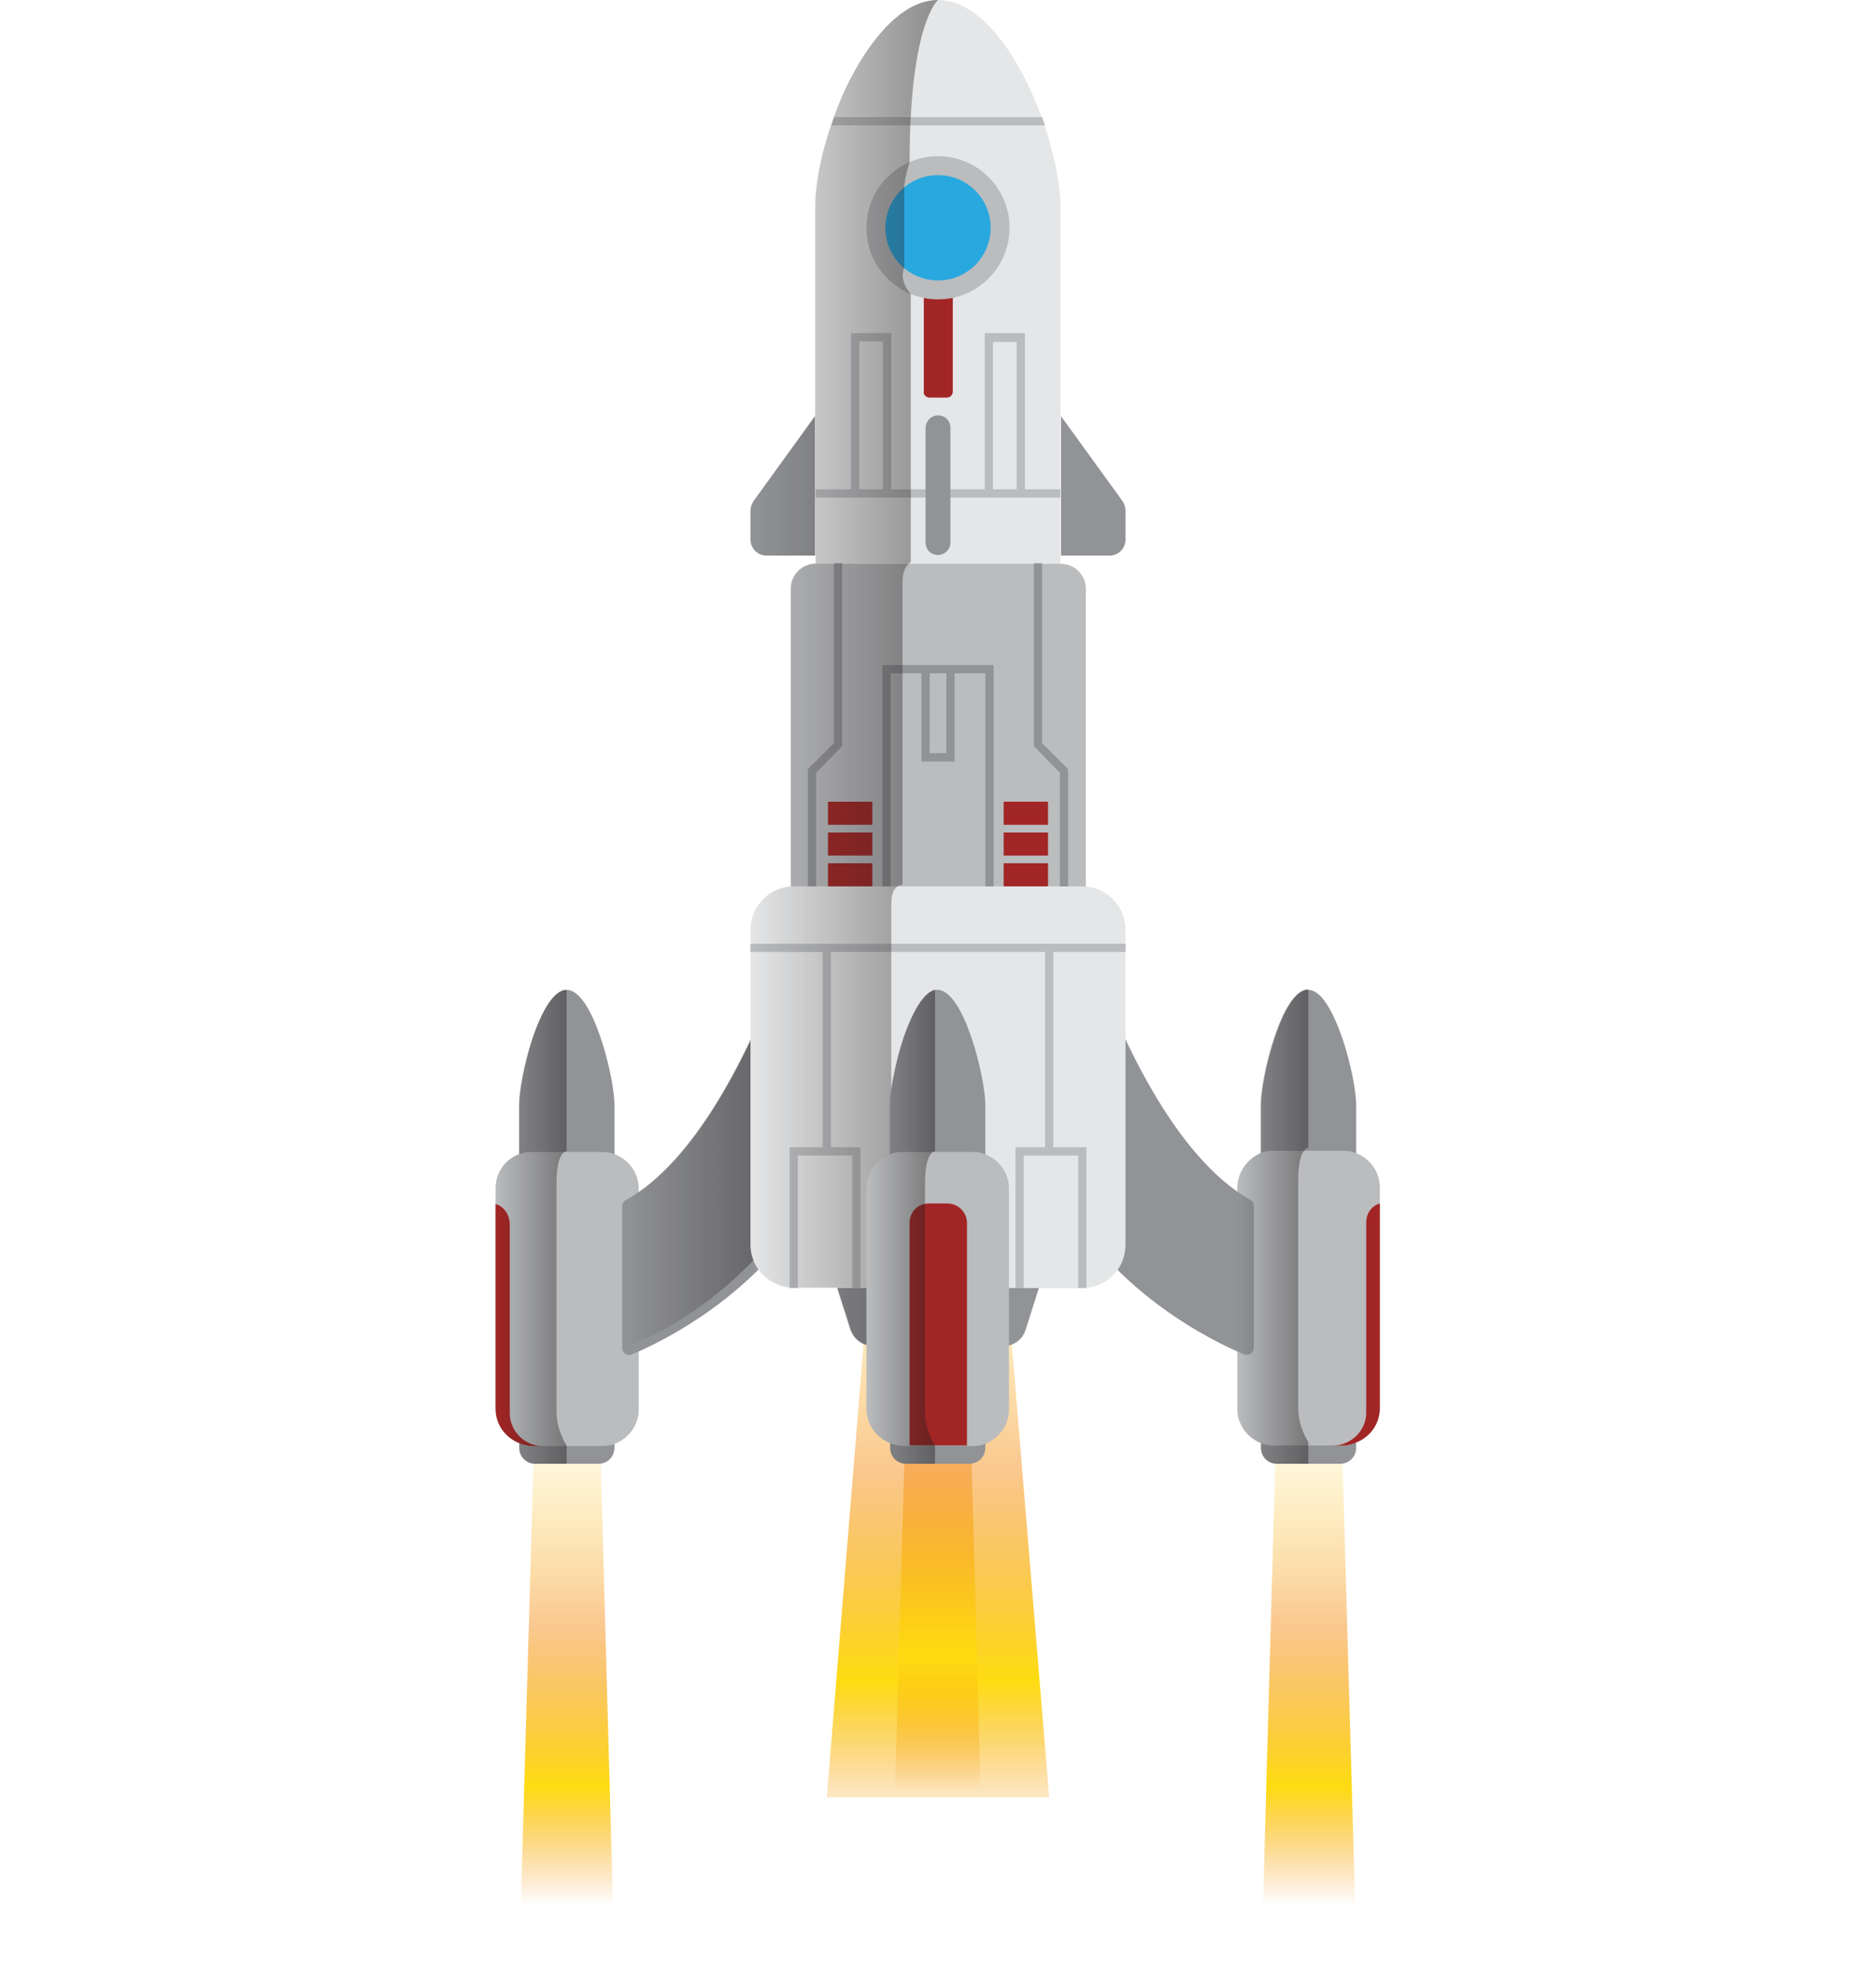 <?xml version="1.0" encoding="utf-8"?>
<!-- Generator: Adobe Illustrator 19.0.0, SVG Export Plug-In . SVG Version: 6.00 Build 0)  -->
<svg version="1.1" id="Layer_1" xmlns="http://www.w3.org/2000/svg" xmlns:xlink="http://www.w3.org/1999/xlink" x="0px" y="0px" width="90px" height="95px"
	 viewBox="0 0 149.6 334.8" style="enable-background:new 0 0 149.6 334.8;" xml:space="preserve">
<style type="text/css">
	.st0{fill:url(#XMLID_32_);}
	.st1{fill:url(#XMLID_33_);}
	.st2{fill:url(#XMLID_34_);}
	.st3{fill:url(#XMLID_35_);}
	.st4{fill:#919396;}
	.st5{fill:#BABCBE;}
	.st6{fill:#A12625;}
	.st7{opacity:0.45;fill:url(#SVGID_1_);}
	.st8{opacity:0.45;fill:url(#SVGID_2_);}
	.st9{opacity:0.45;fill:url(#SVGID_3_);}
	.st10{fill:#E5E6E7;}
	.st11{fill:#29A8E0;}
	.st12{opacity:0.45;fill:url(#SVGID_4_);}
	.st13{opacity:0.45;fill:url(#SVGID_5_);}
</style>
<g>
	<linearGradient id="XMLID_32_" gradientUnits="userSpaceOnUse" x1="74.799" y1="317.015" x2="74.799" y2="194.49">
		<stop  offset="5.376340e-002" style="stop-color:#F59221;stop-opacity:0"/>
		<stop  offset="0.269" style="stop-color:#FEDC11"/>
		<stop  offset="0.565" style="stop-color:#F59221;stop-opacity:0.5"/>
		<stop  offset="0.713" style="stop-color:#F8AE1E;stop-opacity:0.33"/>
		<stop  offset="0.904" style="stop-color:#FCCF16;stop-opacity:0.11"/>
		<stop  offset="1" style="stop-color:#FEDC11;stop-opacity:0"/>
	</linearGradient>
	<polygon id="XMLID_4_" class="st0" points="87.2,226.1 74.8,226.1 74.8,226.1 62.3,226.1 56,303.8 93.6,303.8 	"/>
	<g>
		<linearGradient id="XMLID_33_" gradientUnits="userSpaceOnUse" x1="137.508" y1="327.005" x2="137.508" y2="234.36">
			<stop  offset="5.376340e-002" style="stop-color:#F59221;stop-opacity:0"/>
			<stop  offset="0.269" style="stop-color:#FEDC11"/>
			<stop  offset="0.565" style="stop-color:#F59221;stop-opacity:0.5"/>
			<stop  offset="0.713" style="stop-color:#F8AE1E;stop-opacity:0.33"/>
			<stop  offset="0.904" style="stop-color:#FCCF16;stop-opacity:0.11"/>
			<stop  offset="1" style="stop-color:#FEDC11;stop-opacity:0"/>
		</linearGradient>
		<polygon id="XMLID_3_" class="st1" points="142.9,237 137.5,237 137.5,237 132.1,237 129.4,334.8 137.5,334.8 137.5,334.8 
			145.7,334.8 		"/>
		<linearGradient id="XMLID_34_" gradientUnits="userSpaceOnUse" x1="12.087" y1="327.005" x2="12.087" y2="234.36">
			<stop  offset="5.376340e-002" style="stop-color:#F59221;stop-opacity:0"/>
			<stop  offset="0.269" style="stop-color:#FEDC11"/>
			<stop  offset="0.565" style="stop-color:#F59221;stop-opacity:0.5"/>
			<stop  offset="0.713" style="stop-color:#F8AE1E;stop-opacity:0.33"/>
			<stop  offset="0.904" style="stop-color:#FCCF16;stop-opacity:0.11"/>
			<stop  offset="1" style="stop-color:#FEDC11;stop-opacity:0"/>
		</linearGradient>
		<polygon id="XMLID_2_" class="st2" points="17.5,237 12.1,237 12.1,237 6.7,237 3.9,334.8 12.1,334.8 12.1,334.8 20.2,334.8 		"/>
	</g>
	<linearGradient id="XMLID_35_" gradientUnits="userSpaceOnUse" x1="74.798" y1="308.323" x2="74.798" y2="202.441">
		<stop  offset="5.376340e-002" style="stop-color:#F59221;stop-opacity:0"/>
		<stop  offset="0.269" style="stop-color:#FEDC11"/>
		<stop  offset="0.565" style="stop-color:#F59221;stop-opacity:0.5"/>
		<stop  offset="0.713" style="stop-color:#F8AE1E;stop-opacity:0.33"/>
		<stop  offset="0.904" style="stop-color:#FCCF16;stop-opacity:0.11"/>
		<stop  offset="1" style="stop-color:#FEDC11;stop-opacity:0"/>
	</linearGradient>
	<polygon id="XMLID_1_" class="st3" points="80.2,237 74.8,237 74.8,237 69.4,237 66.6,334.8 74.8,334.8 74.8,334.8 82.9,334.8 	"/>
	<g>
		<g>
			<g>
				<g>
					<g>
						<path class="st4" d="M4,186.7v58c0,1.5,1.2,2.7,2.7,2.7h10.7c1.5,0,2.7-1.2,2.7-2.7v-58c0-4.5-3.6-19.4-8.1-19.4h0
							c-2.2,0-4.2,3.7-5.7,8C4.9,179.6,4,184.4,4,186.7z"/>
					</g>
					<g>
						<path class="st5" d="M0,200.8v37.3c0,2.7,1.7,4.9,4,5.8c0.4,0.2,0.9,0.3,1.3,0.4c0.3,0,0.6,0.1,0.8,0.1H18
							c0.8,0,1.5-0.1,2.2-0.4c2.3-0.9,4-3.1,4-5.8v-37.3c0-2.7-1.7-4.9-4-5.8c-0.7-0.3-1.4-0.4-2.2-0.4h-5.9c0,0,0,0,0,0H6.2
							c-0.8,0-1.5,0.1-2.2,0.4C1.7,195.9,0,198.1,0,200.8z"/>
					</g>
				</g>
				<g>
					<path class="st4" d="M21.4,203.8v24c0,0.9,0.9,1.5,1.7,1.1c5.2-2.2,21.2-10,30.4-26v-41.3c0-2.4-3.4-3.1-4.2-0.7
						c-0.6,1.6-1.2,3.3-1.9,5.1c-5.3,13.4-13.9,30.4-25.3,36.8C21.6,203,21.4,203.4,21.4,203.8z"/>
				</g>
			</g>
			<g>
				<g>
					<g>
						<path class="st4" d="M129.4,186.7v58c0,1.5,1.2,2.7,2.7,2.7h10.7c1.5,0,2.7-1.2,2.7-2.7v-58c0-2.2-0.9-7.1-2.4-11.4
							c-1.5-4.3-3.5-8-5.7-8C133,167.2,129.4,182.2,129.4,186.7z"/>
					</g>
					<g>
						<path class="st5" d="M125.4,200.8v37.3c0,2.7,1.7,4.9,4,5.8c0.7,0.3,1.4,0.4,2.2,0.4h11.8c0.3,0,0.6,0,0.8-0.1
							c0.5-0.1,0.9-0.2,1.3-0.4c2.3-0.9,4-3.1,4-5.8v-37.3c0-2.7-1.7-4.9-4-5.8c-0.7-0.3-1.4-0.4-2.2-0.4h-11.8
							c-0.8,0-1.5,0.1-2.2,0.4C127.1,195.9,125.4,198.1,125.4,200.8z"/>
					</g>
				</g>
				<g>
					<path class="st4" d="M100.4,160.9c5,13.9,14.3,34.6,27.2,41.9c0.4,0.2,0.6,0.6,0.6,1v24c0,0.9-0.9,1.4-1.7,1.1
						c-5.2-2.2-21.3-10-30.4-26v-41.3C96.2,159.2,99.6,158.6,100.4,160.9z"/>
				</g>
			</g>
		</g>
		<g>
			<g>
				<path class="st6" d="M0,203.5v34.6c0,2.7,1.7,4.9,4,5.8c0.4,0.2,0.9,0.3,1.3,0.4c0.3,0,0.6,0.1,0.8,0.1H8
					c-3.1,0-5.6-2.5-5.6-5.6v-32C2.3,205.2,1.4,203.9,0,203.5z"/>
			</g>
			<g>
				<path class="st6" d="M141.6,244.3h1.8c0.3,0,0.6,0,0.8-0.1c0.5-0.1,0.9-0.2,1.3-0.4c2.3-0.9,4-3.1,4-5.8v-34.6
					c-1.4,0.4-2.3,1.7-2.3,3.2v32C147.3,241.7,144.7,244.3,141.6,244.3z"/>
			</g>
		</g>
		
			<linearGradient id="SVGID_1_" gradientUnits="userSpaceOnUse" x1="1534.074" y1="207.316" x2="1546.176" y2="207.316" gradientTransform="matrix(-1 0 0 1 1546.176 0)">
			<stop  offset="0" style="stop-color:#231F20"/>
			<stop  offset="1" style="stop-color:#231F20;stop-opacity:0"/>
		</linearGradient>
		<path class="st7" d="M0,200.8v37.3c0,2.7,1.7,4.9,4,5.8v0.8c0,1.5,1.2,2.7,2.7,2.7h5.3v-3.1c0,0-1.7-2.5-1.7-5.7v-38.5
			c0-5.4,1.5-5.5,1.7-5.5c0,0,0,0,0,0v-27.3h0c-2.2,0-4.2,3.7-5.7,8c-1.5,4.3-2.4,9.2-2.4,11.4v8.3C1.7,195.9,0,198.1,0,200.8z"/>
		
			<linearGradient id="SVGID_2_" gradientUnits="userSpaceOnUse" x1="1408.667" y1="207.316" x2="1420.77" y2="207.316" gradientTransform="matrix(-1 0 0 1 1546.176 0)">
			<stop  offset="0" style="stop-color:#231F20"/>
			<stop  offset="1" style="stop-color:#231F20;stop-opacity:0"/>
		</linearGradient>
		<path class="st8" d="M125.4,200.8v37.3c0,2.7,1.7,4.9,4,5.8v0.8c0,1.5,1.2,2.7,2.7,2.7h5.3v-3.7c0,0-1.7-2.5-1.7-5.7v-38.5
			c0-3,0.5-4.3,0.9-4.9c0.4-0.6,0.8-0.6,0.8-0.6v-26.8c-4.5,0-8.1,14.9-8.1,19.4v8.3C127.1,195.9,125.4,198.1,125.4,200.8z"/>
		
			<linearGradient id="SVGID_3_" gradientUnits="userSpaceOnUse" x1="1498.177" y1="196.897" x2="1524.814" y2="196.897" gradientTransform="matrix(-1 0 0 1 1546.176 0)">
			<stop  offset="0" style="stop-color:#231F20"/>
			<stop  offset="1" style="stop-color:#231F20;stop-opacity:0"/>
		</linearGradient>
		<path class="st9" d="M21.4,203.8v24C37.4,222.3,48,208,48,208l-0.7-42c-5.3,13.4-13.9,30.4-25.3,36.8
			C21.6,203,21.4,203.4,21.4,203.8z"/>
		<g>
			<path class="st10" d="M54.1,34.9v63.6h41.4V34.9c0-3.7-1-8.7-2.7-13.7c-0.2-0.5-0.3-0.9-0.5-1.4C88.7,9.8,82.2,0,74.8,0
				c-5.7,0-10.9,5.9-14.7,13.1c-1.1,2.1-2.1,4.4-2.9,6.7c-0.2,0.5-0.3,0.9-0.5,1.4C55,26.2,54.1,31.2,54.1,34.9z"/>
		</g>
		<g>
			<path class="st5" d="M49.8,156.5h50v-57c0-2.3-1.9-4.2-4.2-4.2H54.1c-2.3,0-4.2,1.9-4.2,4.2V156.5z"/>
		</g>
		<g>
			<path class="st4" d="M63.8,227.5h22.1c1.7,0,3.2-1.1,3.7-2.7l3.3-10.4H56.7l3.3,10.4C60.6,226.4,62.1,227.5,63.8,227.5z"/>
		</g>
		<g>
			<path class="st10" d="M99.2,217.7H50.4c-4,0-7.3-3.3-7.3-7.3v-53.3c0-4,3.3-7.3,7.3-7.3h48.8c4,0,7.3,3.3,7.3,7.3v53.3
				C106.5,214.5,103.2,217.7,99.2,217.7z"/>
		</g>
		<g>
			<g>
				<path class="st4" d="M95.5,70.2L106,84.7c0.3,0.5,0.5,1,0.5,1.6v4.9c0,1.5-1.2,2.7-2.7,2.7h-8.2V70.2z"/>
			</g>
			<g>
				<path class="st4" d="M54.1,70.2L43.6,84.7c-0.3,0.5-0.5,1-0.5,1.6v4.9c0,1.5,1.2,2.7,2.7,2.7h8.2V70.2z"/>
			</g>
		</g>
		<g>
			<rect x="43.1" y="159.5" class="st5" width="63.4" height="1.4"/>
		</g>
		<g>
			<g>
				<rect x="55.3" y="160.2" class="st5" width="1.4" height="34.3"/>
			</g>
			<g>
				<rect x="92.9" y="160.2" class="st5" width="1.4" height="34.3"/>
			</g>
		</g>
		<g>
			<g>
				<polygon class="st5" points="49.7,217.7 51.1,217.7 51.1,195.3 60.3,195.3 60.3,217.7 61.7,217.7 61.7,193.9 49.7,193.9 				"/>
			</g>
			<g>
				<polygon class="st5" points="87.9,217.7 89.3,217.7 89.3,195.3 98.5,195.3 98.5,217.7 99.9,217.7 99.9,193.9 87.9,193.9 				"/>
			</g>
		</g>
		<g>
			<polygon class="st4" points="65.4,149.8 66.8,149.8 66.8,113.8 82.8,113.8 82.8,149.8 84.2,149.8 84.2,112.4 65.4,112.4 			"/>
		</g>
		<g>
			<g>
				<polygon class="st4" points="52.8,149.8 54.2,149.8 54.2,130.6 58.6,126.1 58.6,95.2 57.2,95.2 57.2,125.6 52.8,130 				"/>
			</g>
			<g>
				<polygon class="st4" points="95.4,149.8 96.8,149.8 96.8,130 92.4,125.6 92.4,95.2 91,95.2 91,126.1 95.4,130.6 				"/>
			</g>
		</g>
		<g>
			<polygon class="st4" points="72,128.7 77.6,128.7 77.6,113.1 76.2,113.1 76.2,127.3 73.4,127.3 73.4,113.1 72,113.1 			"/>
		</g>
		<g>
			<rect x="54.1" y="82.7" class="st5" width="41.4" height="1.4"/>
		</g>
		<g>
			<path class="st4" d="M74.8,70.2L74.8,70.2c1.2,0,2.1,0.9,2.1,2.1v19.4c0,1.2-1,2.1-2.1,2.1l0,0c-1.2,0-2.1-0.9-2.1-2.1V72.4
				C72.7,71.2,73.6,70.2,74.8,70.2z"/>
		</g>
		<g>
			<g>
				<polygon class="st5" points="60.1,83.4 61.5,83.4 61.5,57.7 65.5,57.7 65.5,83.4 66.9,83.4 66.9,56.3 60.1,56.3 				"/>
			</g>
			<g>
				<polygon class="st5" points="82.7,83.4 84.1,83.4 84.1,57.8 88.1,57.8 88.1,83.4 89.5,83.4 89.5,56.3 82.7,56.3 				"/>
			</g>
		</g>
		<g>
			<path class="st5" d="M56.8,21.2h36.1c-0.2-0.5-0.3-0.9-0.5-1.4H57.2C57.1,20.3,56.9,20.8,56.8,21.2z"/>
		</g>
		<g>
			<g>
				<rect x="56.2" y="145.9" class="st6" width="7.5" height="3.9"/>
				<rect x="56.2" y="140.7" class="st6" width="7.5" height="3.9"/>
				<rect x="56.2" y="135.5" class="st6" width="7.5" height="3.9"/>
			</g>
			<g>
				<rect x="85.9" y="145.9" class="st6" width="7.5" height="3.9"/>
				<rect x="85.9" y="140.7" class="st6" width="7.5" height="3.9"/>
				<rect x="85.9" y="135.5" class="st6" width="7.5" height="3.9"/>
			</g>
		</g>
		<path class="st6" d="M73.4,67.2h2.9c0.6,0,1-0.5,1-1V49.3h-4.9v16.9C72.3,66.7,72.8,67.2,73.4,67.2z"/>
		<g>
			<circle class="st5" cx="74.8" cy="38.5" r="12.1"/>
		</g>
		<g>
			<circle class="st11" cx="74.8" cy="38.5" r="8.9"/>
		</g>
		
			<linearGradient id="SVGID_4_" gradientUnits="userSpaceOnUse" x1="1471.37" y1="113.763" x2="1503.069" y2="113.763" gradientTransform="matrix(-1 0 0 1 1546.176 0)">
			<stop  offset="0" style="stop-color:#231F20"/>
			<stop  offset="1" style="stop-color:#231F20;stop-opacity:0"/>
		</linearGradient>
		<path class="st12" d="M54.1,93.9v1.3h0c-2.3,0-4.2,1.9-4.2,4.2v50.4c-3.8,0.3-6.7,3.4-6.7,7.2v53.3c0,3.8,2.9,6.8,6.5,7.2v0.1h8.1
			l2.3,7.1c0.5,1.6,2,2.7,3.7,2.7h6.9l-0.7-9.8h-3.1c0,0,0-61.2,0-64.8c0-3.5,1.9-3.2,1.9-3.2s0-48.7,0-51.3c0-2.6,1.4-3.3,1.4-3.3
			V49.7c-2.2-2.6-1.1-4.4-1.1-4.4V31.8c0-1.7,0.9-4.4,0.9-4.4C70,3.9,74.8,0,74.8,0c-5.7,0-10.9,5.9-14.7,13.1
			c-1.1,2.1-2.1,4.4-2.9,6.7c-0.2,0.5-0.3,0.9-0.5,1.4c-1.7,5-2.7,10-2.7,13.7v35.4L43.6,84.7c-0.3,0.5-0.5,1-0.5,1.6v4.9
			c0,1.5,1.2,2.7,2.7,2.7H54.1z"/>
		<g>
			<g>
				<path class="st4" d="M66.7,186.7v58c0,1.5,1.2,2.7,2.7,2.7h10.7c1.5,0,2.7-1.2,2.7-2.7v-58c0-4.5-3.6-19.4-8.1-19.4
					c-0.1,0-0.3,0-0.4,0c-2,0.4-3.9,4-5.3,8C67.6,179.6,66.7,184.4,66.7,186.7z"/>
			</g>
			<g>
				<path class="st5" d="M62.7,200.8v37.3c0,2.7,1.7,4.9,4,5.8c0.4,0.2,0.9,0.3,1.3,0.4c0.3,0,0.6,0.1,0.8,0.1h11.8
					c0.8,0,1.5-0.1,2.2-0.4c2.3-0.9,4-3.1,4-5.8v-37.3c0-2.7-1.7-4.9-4-5.8c-0.7-0.3-1.4-0.4-2.2-0.4h-6.3c0,0,0,0,0,0h-5.5
					c-0.8,0-1.5,0.1-2.2,0.4C64.4,195.9,62.7,198.1,62.7,200.8z"/>
			</g>
		</g>
		<g>
			<path class="st6" d="M70,206.7v37.6h9.7v-37.6c0-1.8-1.5-3.3-3.3-3.3h-3.1C71.4,203.4,70,204.8,70,206.7z"/>
		</g>
		
			<linearGradient id="SVGID_5_" gradientUnits="userSpaceOnUse" x1="1471.809" y1="207.337" x2="1483.473" y2="207.337" gradientTransform="matrix(-1 0 0 1 1546.176 0)">
			<stop  offset="0" style="stop-color:#231F20"/>
			<stop  offset="1" style="stop-color:#231F20;stop-opacity:0"/>
		</linearGradient>
		<path class="st13" d="M62.7,200.8v37.3c0,2.7,1.7,4.9,4,5.8v0.8c0,1.5,1.2,2.7,2.7,2.7h4.9v-3.1c0,0-1.7-2.5-1.7-5.7v-38.5
			c0-5.4,1.5-5.5,1.7-5.5c0,0,0,0,0,0v-27.3c-2,0.4-3.9,4-5.3,8c-1.5,4.3-2.4,9.2-2.4,11.4v8.3C64.4,195.9,62.7,198.1,62.7,200.8z"
			/>
	</g>
</g>
</svg>
